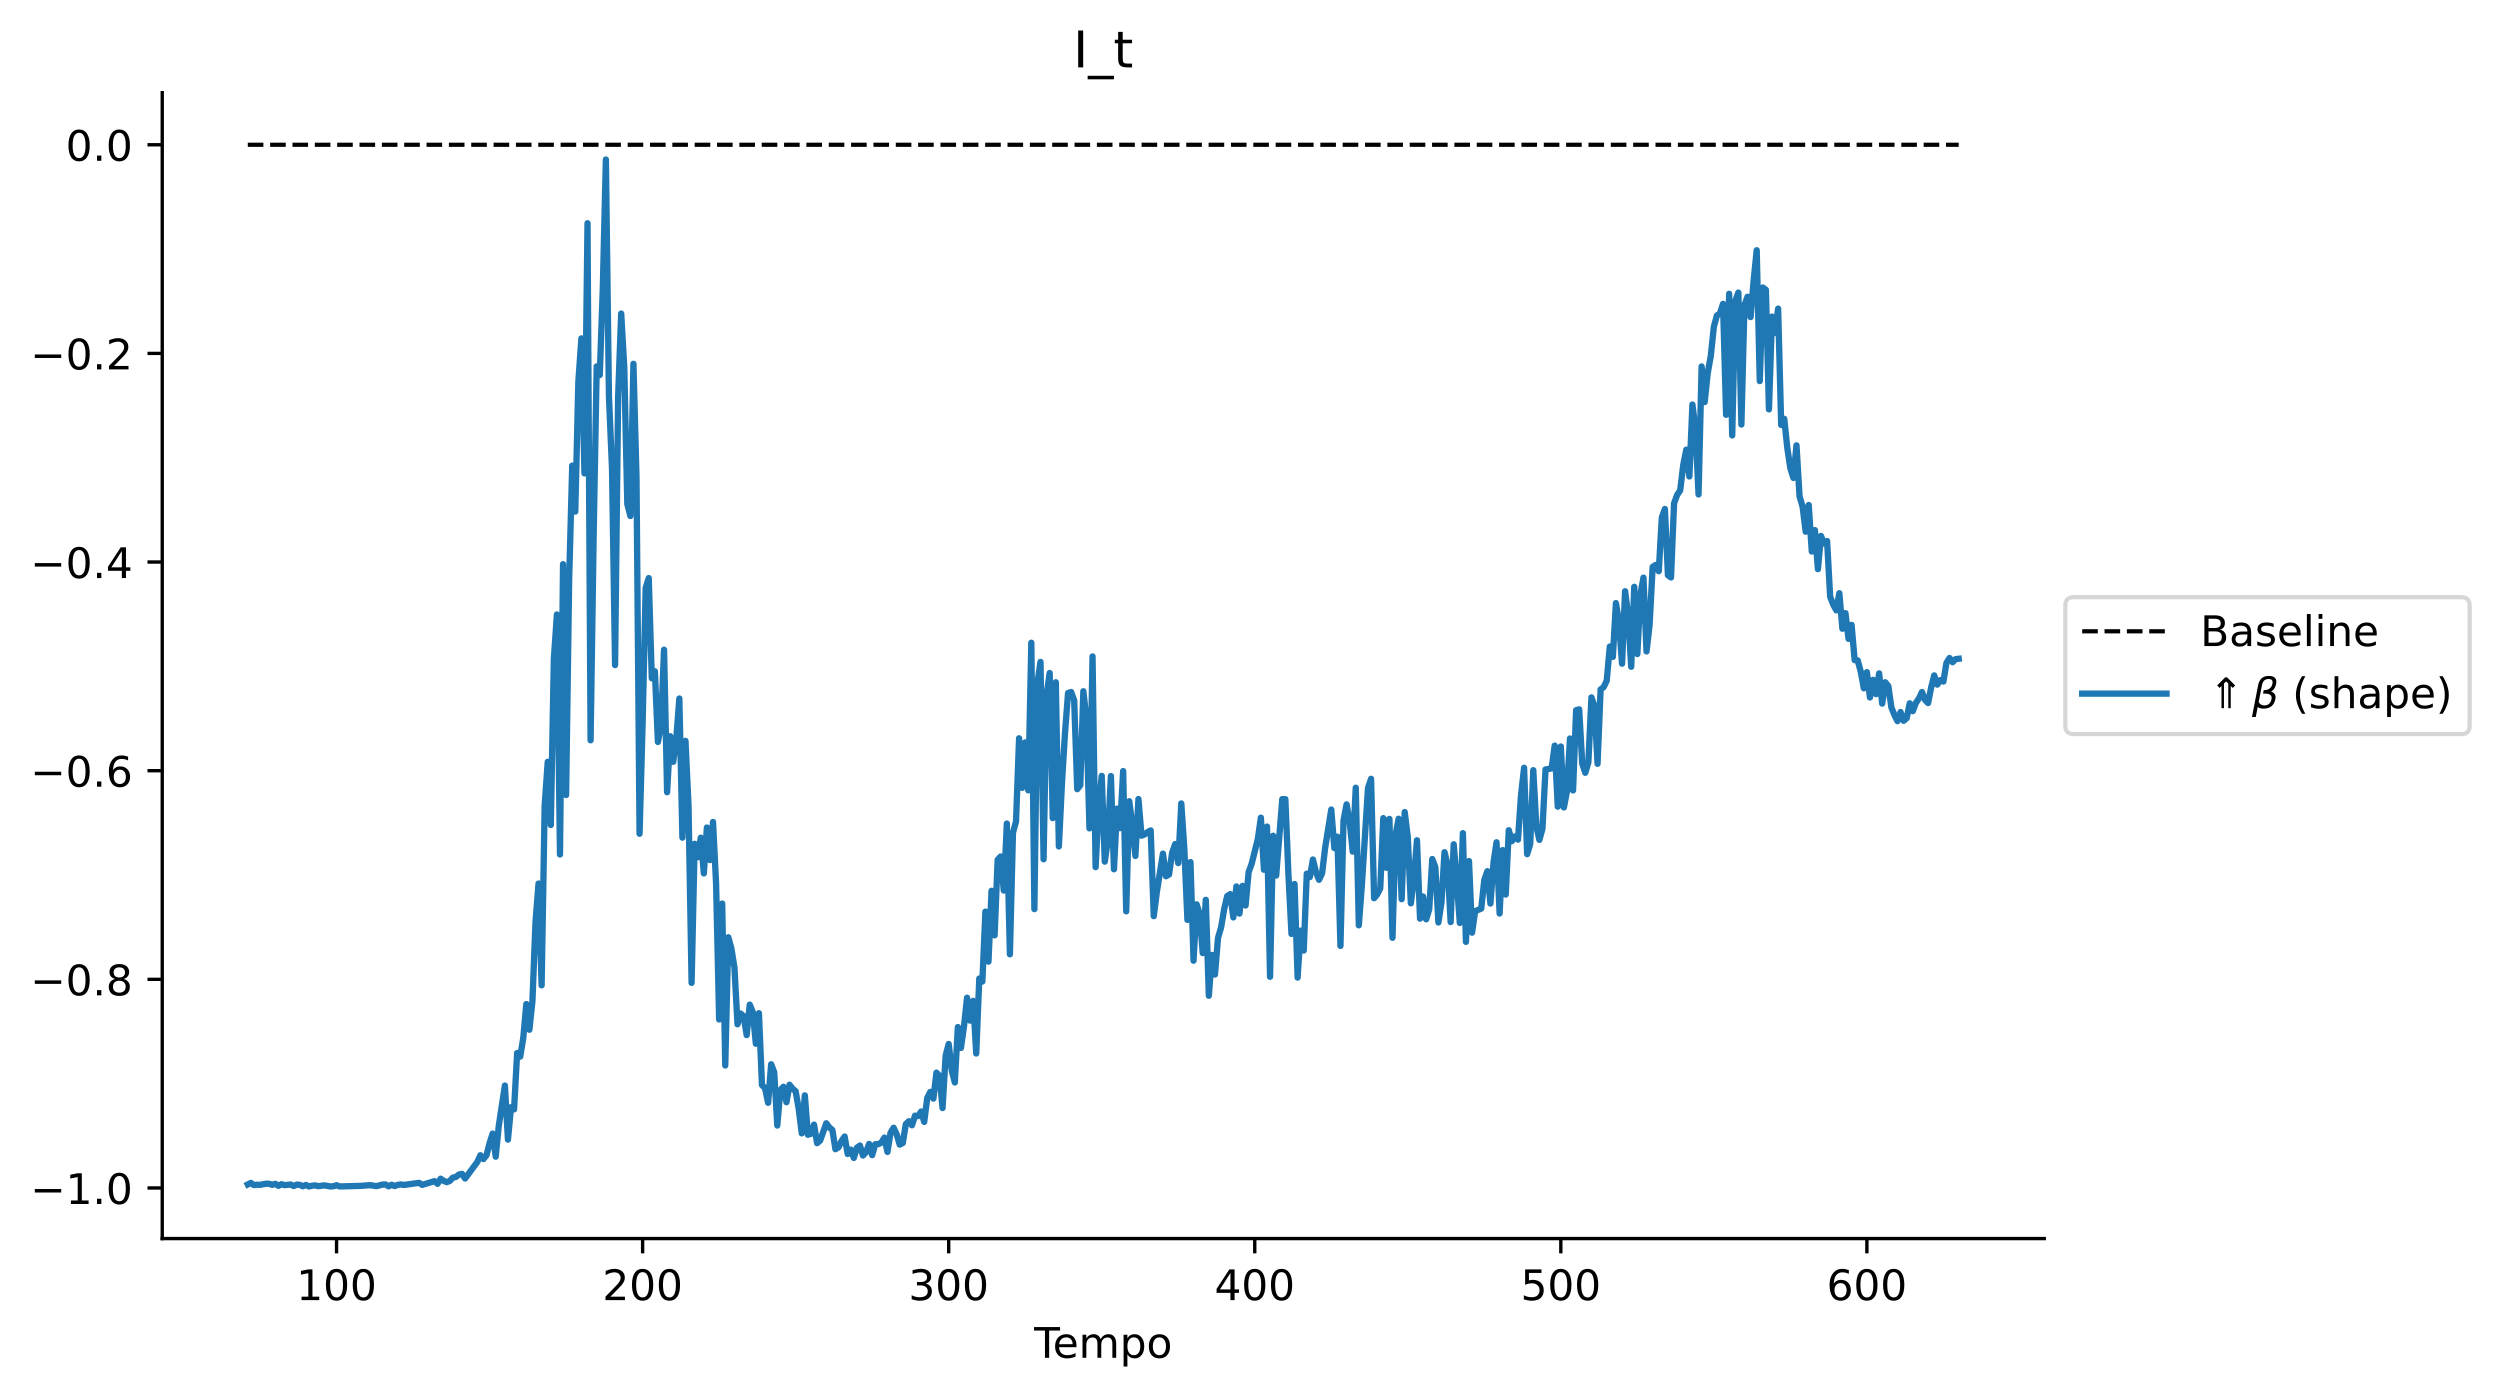 <?xml version="1.0" encoding="utf-8" standalone="no"?>
<!DOCTYPE svg PUBLIC "-//W3C//DTD SVG 1.1//EN"
  "http://www.w3.org/Graphics/SVG/1.1/DTD/svg11.dtd">
<!-- Created with matplotlib (https://matplotlib.org/) -->
<svg height="331.341pt" version="1.1" viewBox="0 0 592.983 331.341" width="592.983pt" xmlns="http://www.w3.org/2000/svg" xmlns:xlink="http://www.w3.org/1999/xlink">
 <defs>
  <style type="text/css">
*{stroke-linecap:butt;stroke-linejoin:round;}
  </style>
 </defs>
 <g id="figure_1">
  <g id="patch_1">
   <path d="M 0 331.341 
L 592.983 331.341 
L 592.983 0 
L 0 0 
z
" style="fill:#ffffff;"/>
  </g>
  <g id="axes_1">
   <g id="patch_2">
    <path d="M 38.483 293.784 
L 484.883 293.784 
L 484.883 21.984 
L 38.483 21.984 
z
" style="fill:#ffffff;"/>
   </g>
   <g id="line2d_1">
    <path clip-path="url(#p728357b3b9)" d="M 58.774 280.949 
L 59.5 280.583 
L 60.226 281.095 
L 60.952 281 
L 61.678 281.038 
L 63.13 280.758 
L 63.856 280.779 
L 64.581 281.041 
L 65.307 280.794 
L 66.033 281.273 
L 66.759 280.882 
L 67.485 281.107 
L 68.937 280.953 
L 69.663 281.318 
L 70.389 280.979 
L 71.115 281.043 
L 71.841 281.372 
L 72.567 281.059 
L 73.293 281.43 
L 74.019 281.234 
L 74.745 281.169 
L 75.471 281.355 
L 76.923 281.163 
L 78.375 281.424 
L 79.101 281.37 
L 79.827 281.128 
L 80.553 281.419 
L 85.635 281.277 
L 87.813 281.112 
L 89.265 281.345 
L 90.716 280.976 
L 91.442 280.946 
L 92.168 281.389 
L 92.894 281.013 
L 93.62 281.325 
L 94.346 281.042 
L 95.072 280.948 
L 95.798 281.058 
L 99.428 280.564 
L 100.154 281.038 
L 103.058 280.164 
L 103.784 280.78 
L 104.51 279.581 
L 105.236 280.095 
L 105.962 280.395 
L 106.688 280.112 
L 107.414 279.328 
L 108.14 279.172 
L 108.866 278.583 
L 109.592 278.437 
L 110.318 279.533 
L 113.222 275.605 
L 113.948 274.016 
L 114.674 274.926 
L 115.4 274.006 
L 116.125 271.138 
L 116.851 268.879 
L 117.577 274.356 
L 118.303 267.062 
L 119.755 257.487 
L 120.481 270.313 
L 121.207 262.62 
L 121.933 263.137 
L 122.659 249.766 
L 123.385 250.624 
L 124.111 246.25 
L 124.837 238.157 
L 125.563 244.244 
L 126.289 237.455 
L 127.015 218.756 
L 127.741 209.57 
L 128.467 233.711 
L 129.193 191.05 
L 129.919 180.701 
L 130.645 195.692 
L 131.371 156.298 
L 132.097 145.752 
L 132.823 202.68 
L 133.549 133.818 
L 134.275 188.579 
L 135.001 137.323 
L 135.727 110.446 
L 136.453 121.341 
L 137.179 90.597 
L 137.905 80.266 
L 138.631 112.282 
L 139.357 52.952 
L 140.083 175.585 
L 140.809 126.996 
L 141.534 86.912 
L 142.26 88.953 
L 142.986 68.167 
L 143.712 37.842 
L 144.438 94.003 
L 145.164 111.086 
L 145.89 157.753 
L 146.616 94.031 
L 147.342 74.373 
L 148.068 87.013 
L 148.794 119.56 
L 149.52 122.391 
L 150.246 86.29 
L 150.972 113.195 
L 151.698 197.757 
L 152.424 171.575 
L 153.15 139.44 
L 153.876 137.121 
L 154.602 160.891 
L 155.328 159.222 
L 156.054 175.988 
L 156.78 172.197 
L 157.506 154.111 
L 158.232 187.906 
L 158.958 174.63 
L 159.684 180.691 
L 160.41 175.172 
L 161.136 165.682 
L 161.862 198.682 
L 162.588 175.734 
L 163.314 191.177 
L 164.04 233.129 
L 164.766 200.156 
L 165.492 203.328 
L 166.218 198.694 
L 166.944 207.166 
L 167.669 196.291 
L 168.395 203.994 
L 169.121 194.967 
L 169.847 209.51 
L 170.573 241.807 
L 171.299 214.316 
L 172.025 252.723 
L 172.751 222.311 
L 173.477 224.974 
L 174.203 229.462 
L 174.929 242.953 
L 175.655 240.4 
L 176.381 241.028 
L 177.107 245.512 
L 177.833 238.294 
L 178.559 240.079 
L 179.285 247.575 
L 180.011 240.326 
L 180.737 257.364 
L 181.463 258.125 
L 182.189 261.581 
L 182.915 252.437 
L 183.641 254.352 
L 184.367 266.969 
L 185.093 258.572 
L 185.819 257.781 
L 186.545 261.433 
L 187.271 257.298 
L 187.997 258.22 
L 188.723 258.842 
L 189.449 263.001 
L 190.175 268.814 
L 190.901 259.823 
L 191.627 269.158 
L 192.353 268.923 
L 193.078 266.753 
L 193.804 271.145 
L 194.53 270.544 
L 195.982 266.435 
L 196.708 267.407 
L 197.434 268.025 
L 198.16 272.583 
L 198.886 272.133 
L 199.612 270.628 
L 200.338 269.576 
L 201.064 273.717 
L 201.79 272.679 
L 202.516 274.65 
L 203.242 272.243 
L 203.968 271.721 
L 204.694 274.08 
L 205.42 273.31 
L 206.146 271.335 
L 206.872 273.994 
L 207.598 271.405 
L 208.324 271.388 
L 209.05 271.019 
L 209.776 269.834 
L 210.502 273.225 
L 211.228 268.688 
L 211.954 267.49 
L 212.68 269.034 
L 213.406 271.495 
L 214.132 271.114 
L 214.858 266.627 
L 215.584 265.953 
L 216.31 266.908 
L 217.036 264.629 
L 217.762 264.743 
L 218.487 263.643 
L 219.213 266.106 
L 219.939 260.413 
L 220.665 258.993 
L 221.391 260.583 
L 222.117 254.429 
L 222.843 255.158 
L 223.569 262.826 
L 224.295 250.41 
L 225.021 247.63 
L 225.747 253.885 
L 226.473 256.753 
L 227.199 243.616 
L 227.925 248.562 
L 228.651 243.45 
L 229.377 236.658 
L 230.103 242.082 
L 230.829 237.406 
L 231.555 249.88 
L 232.281 232.1 
L 233.007 232.819 
L 233.733 216.23 
L 234.459 228.092 
L 235.185 211.286 
L 235.911 221.856 
L 236.637 203.933 
L 237.363 203.156 
L 238.089 211.226 
L 238.815 195.34 
L 239.541 226.353 
L 240.267 197.532 
L 240.993 194.842 
L 241.719 175.125 
L 242.445 186.865 
L 243.171 176.094 
L 243.897 187.464 
L 244.622 152.458 
L 245.348 215.636 
L 246.074 161.984 
L 246.8 157.002 
L 247.526 203.81 
L 248.252 164.787 
L 248.978 159.638 
L 249.704 194.046 
L 250.43 161.827 
L 251.156 200.77 
L 251.882 185.848 
L 252.608 173.907 
L 253.334 164.385 
L 254.06 164.143 
L 254.786 166.119 
L 255.512 187.186 
L 256.238 186.269 
L 256.964 163.961 
L 257.69 170.451 
L 258.416 196.483 
L 259.142 155.704 
L 259.868 205.682 
L 260.594 191.443 
L 261.32 184.033 
L 262.046 204.369 
L 262.772 199.195 
L 263.498 184.075 
L 264.224 206.183 
L 264.95 191.804 
L 265.676 196.425 
L 266.402 182.901 
L 267.128 216.164 
L 267.854 190.053 
L 268.58 195.786 
L 269.306 203.026 
L 270.031 189.531 
L 270.757 198.215 
L 271.483 197.922 
L 272.209 197.361 
L 272.935 196.975 
L 273.661 217.295 
L 274.387 211.63 
L 275.839 202.481 
L 276.565 207.84 
L 277.291 207.43 
L 278.017 202.265 
L 278.743 200.205 
L 279.469 204.715 
L 280.195 190.573 
L 280.921 201.425 
L 281.647 218.179 
L 282.373 204.48 
L 283.099 227.866 
L 283.825 214.51 
L 284.551 216.729 
L 285.277 226.059 
L 286.003 213.441 
L 286.729 236.185 
L 287.455 226.507 
L 288.181 231.154 
L 288.907 222.444 
L 289.633 219.986 
L 290.359 215.664 
L 291.085 212.549 
L 291.811 212.073 
L 292.537 217.601 
L 293.263 210.265 
L 293.989 216.698 
L 294.715 210.123 
L 295.44 214.774 
L 296.166 206.873 
L 296.892 204.859 
L 298.344 199.041 
L 299.07 193.947 
L 299.796 206.3 
L 300.522 196.059 
L 301.248 231.686 
L 301.974 198.238 
L 302.7 207.673 
L 304.152 189.551 
L 304.878 189.557 
L 305.604 207.385 
L 306.33 221.521 
L 307.056 209.677 
L 307.782 231.871 
L 308.508 220.742 
L 309.234 225.458 
L 309.96 207.229 
L 310.686 208.034 
L 311.412 203.865 
L 312.138 206.853 
L 312.864 208.674 
L 313.59 207.16 
L 314.316 201.093 
L 315.768 192.022 
L 316.494 201.154 
L 317.22 198.451 
L 317.946 224.358 
L 318.672 194.589 
L 319.398 190.792 
L 320.124 194.859 
L 320.85 201.993 
L 321.575 186.842 
L 322.301 219.475 
L 323.027 209.939 
L 324.479 186.921 
L 325.205 184.735 
L 325.931 213.043 
L 326.657 212.157 
L 327.383 210.726 
L 328.109 194.06 
L 328.835 205.83 
L 329.561 194.25 
L 330.287 222.432 
L 331.013 198.077 
L 331.739 194.203 
L 332.465 213.287 
L 333.191 192.626 
L 333.917 198.602 
L 334.643 214.256 
L 335.369 208.434 
L 336.095 199.302 
L 336.821 217.892 
L 337.547 212.644 
L 338.273 218.05 
L 338.999 215.686 
L 339.725 203.767 
L 340.451 205.675 
L 341.177 218.794 
L 341.903 214.076 
L 342.629 202.142 
L 343.355 205.1 
L 344.081 218.701 
L 344.807 200.263 
L 345.533 208.884 
L 346.259 218.915 
L 346.984 197.621 
L 347.71 223.395 
L 348.436 204.245 
L 349.162 221.224 
L 349.888 216.138 
L 351.34 215.507 
L 352.066 208.705 
L 352.792 206.644 
L 353.518 214.311 
L 354.244 204.618 
L 354.97 199.785 
L 355.696 216.681 
L 356.422 201.644 
L 357.148 212.18 
L 357.874 196.92 
L 358.6 199.526 
L 359.326 198.396 
L 360.052 199.156 
L 360.778 188.571 
L 361.504 182.116 
L 362.23 202.599 
L 362.956 200.201 
L 363.682 182.683 
L 364.408 195.969 
L 365.134 199.209 
L 365.86 196.56 
L 366.586 182.517 
L 368.038 182.258 
L 368.764 176.851 
L 369.49 191.34 
L 370.216 177.068 
L 370.942 191.518 
L 371.668 187.702 
L 372.393 175.172 
L 373.119 187.482 
L 373.845 168.456 
L 374.571 168.256 
L 375.297 181.137 
L 376.023 183.298 
L 376.749 180.846 
L 377.475 165.422 
L 378.201 167.485 
L 378.927 181.164 
L 379.653 163.543 
L 380.379 162.973 
L 381.105 161.455 
L 381.831 153.36 
L 382.557 155.806 
L 383.283 143.057 
L 384.009 147.397 
L 384.735 157.424 
L 385.461 140.234 
L 386.187 145.962 
L 386.913 158.15 
L 387.639 139.194 
L 388.365 155.131 
L 389.091 141.042 
L 389.817 137.013 
L 390.543 154.509 
L 391.269 148.29 
L 391.995 134.473 
L 392.721 133.995 
L 393.447 135.484 
L 394.173 122.739 
L 394.899 120.72 
L 395.625 136.454 
L 396.351 136.97 
L 397.077 119.383 
L 397.803 117.398 
L 398.528 116.318 
L 399.254 110.29 
L 399.98 106.652 
L 400.706 113.019 
L 401.432 95.952 
L 402.158 101.846 
L 402.884 117.275 
L 403.61 86.925 
L 404.336 95.367 
L 405.062 88.502 
L 405.788 84.413 
L 406.514 77.507 
L 407.24 74.841 
L 407.966 74.333 
L 408.692 72.073 
L 409.418 98.385 
L 410.144 69.689 
L 410.87 103.28 
L 411.596 71.398 
L 412.322 69.399 
L 413.048 100.698 
L 413.774 72.39 
L 414.5 70.394 
L 415.226 75.21 
L 415.952 66.584 
L 416.678 59.358 
L 417.404 90.385 
L 418.13 68.198 
L 418.856 68.745 
L 419.582 97.099 
L 420.308 75.096 
L 421.034 78.984 
L 421.76 73.206 
L 422.486 100.788 
L 423.212 99.354 
L 423.937 106.265 
L 424.663 111.093 
L 425.389 113.359 
L 426.115 105.634 
L 426.841 117.736 
L 427.567 120.204 
L 428.293 126.118 
L 429.019 119.789 
L 429.745 130.819 
L 430.471 125.737 
L 431.197 134.996 
L 431.923 127.116 
L 432.649 128.901 
L 433.375 128.323 
L 434.101 141.543 
L 434.827 143.383 
L 435.553 144.763 
L 436.279 140.707 
L 437.005 149.134 
L 437.731 145.432 
L 438.457 151.531 
L 439.183 148.217 
L 439.909 156.578 
L 440.635 156.633 
L 441.361 159.334 
L 442.087 163.258 
L 442.813 159.429 
L 443.539 165.43 
L 444.265 161.259 
L 444.991 164.647 
L 445.717 159.723 
L 446.443 166.887 
L 447.169 161.826 
L 447.895 162.732 
L 448.621 167.78 
L 449.346 169.597 
L 450.072 171.056 
L 450.798 168.896 
L 451.524 170.964 
L 452.25 170.351 
L 452.976 166.823 
L 453.702 168.681 
L 454.428 166.73 
L 455.154 165.671 
L 455.88 164.141 
L 456.606 166.022 
L 457.332 166.756 
L 458.058 163.059 
L 458.784 160.206 
L 459.51 162.385 
L 460.236 161.329 
L 460.962 161.656 
L 461.688 157.217 
L 462.414 156.076 
L 463.14 157.07 
L 463.866 156.342 
L 464.592 156.256 
L 464.592 156.256 
" style="fill:none;stroke:#1f77b4;stroke-linecap:square;stroke-width:1.5;"/>
   </g>
   <g id="line2d_2">
    <path clip-path="url(#p728357b3b9)" d="M 58.774 34.339 
L 464.592 34.339 
L 464.592 34.339 
" style="fill:none;stroke:#000000;stroke-dasharray:3.7,1.6;stroke-dashoffset:0;"/>
   </g>
   <g id="matplotlib.axis_1">
    <g id="xtick_1">
     <g id="line2d_3">
      <defs>
       <path d="M 0 0 
L 0 3.5 
" id="m476f8bdb91" style="stroke:#000000;stroke-width:0.8;"/>
      </defs>
      <g>
       <use style="stroke:#000000;stroke-width:0.8;" x="79.827" xlink:href="#m476f8bdb91" y="293.784"/>
      </g>
     </g>
     <g id="text_1">
      <!-- 100 -->
      <defs>
       <path d="M 12.406 8.297 
L 28.516 8.297 
L 28.516 63.922 
L 10.984 60.406 
L 10.984 69.391 
L 28.422 72.906 
L 38.281 72.906 
L 38.281 8.297 
L 54.391 8.297 
L 54.391 0 
L 12.406 0 
z
" id="DejaVuSans-49"/>
       <path d="M 31.781 66.406 
Q 24.172 66.406 20.328 58.906 
Q 16.5 51.422 16.5 36.375 
Q 16.5 21.391 20.328 13.891 
Q 24.172 6.391 31.781 6.391 
Q 39.453 6.391 43.281 13.891 
Q 47.125 21.391 47.125 36.375 
Q 47.125 51.422 43.281 58.906 
Q 39.453 66.406 31.781 66.406 
z
M 31.781 74.219 
Q 44.047 74.219 50.516 64.516 
Q 56.984 54.828 56.984 36.375 
Q 56.984 17.969 50.516 8.266 
Q 44.047 -1.422 31.781 -1.422 
Q 19.531 -1.422 13.062 8.266 
Q 6.594 17.969 6.594 36.375 
Q 6.594 54.828 13.062 64.516 
Q 19.531 74.219 31.781 74.219 
z
" id="DejaVuSans-48"/>
      </defs>
      <g transform="translate(70.283 308.383)scale(0.1 -0.1)">
       <use xlink:href="#DejaVuSans-49"/>
       <use x="63.623" xlink:href="#DejaVuSans-48"/>
       <use x="127.246" xlink:href="#DejaVuSans-48"/>
      </g>
     </g>
    </g>
    <g id="xtick_2">
     <g id="line2d_4">
      <g>
       <use style="stroke:#000000;stroke-width:0.8;" x="152.424" xlink:href="#m476f8bdb91" y="293.784"/>
      </g>
     </g>
     <g id="text_2">
      <!-- 200 -->
      <defs>
       <path d="M 19.188 8.297 
L 53.609 8.297 
L 53.609 0 
L 7.328 0 
L 7.328 8.297 
Q 12.938 14.109 22.625 23.891 
Q 32.328 33.688 34.812 36.531 
Q 39.547 41.844 41.422 45.531 
Q 43.312 49.219 43.312 52.781 
Q 43.312 58.594 39.234 62.25 
Q 35.156 65.922 28.609 65.922 
Q 23.969 65.922 18.812 64.312 
Q 13.672 62.703 7.812 59.422 
L 7.812 69.391 
Q 13.766 71.781 18.938 73 
Q 24.125 74.219 28.422 74.219 
Q 39.75 74.219 46.484 68.547 
Q 53.219 62.891 53.219 53.422 
Q 53.219 48.922 51.531 44.891 
Q 49.859 40.875 45.406 35.406 
Q 44.188 33.984 37.641 27.219 
Q 31.109 20.453 19.188 8.297 
z
" id="DejaVuSans-50"/>
      </defs>
      <g transform="translate(142.88 308.383)scale(0.1 -0.1)">
       <use xlink:href="#DejaVuSans-50"/>
       <use x="63.623" xlink:href="#DejaVuSans-48"/>
       <use x="127.246" xlink:href="#DejaVuSans-48"/>
      </g>
     </g>
    </g>
    <g id="xtick_3">
     <g id="line2d_5">
      <g>
       <use style="stroke:#000000;stroke-width:0.8;" x="225.021" xlink:href="#m476f8bdb91" y="293.784"/>
      </g>
     </g>
     <g id="text_3">
      <!-- 300 -->
      <defs>
       <path d="M 40.578 39.312 
Q 47.656 37.797 51.625 33 
Q 55.609 28.219 55.609 21.188 
Q 55.609 10.406 48.188 4.484 
Q 40.766 -1.422 27.094 -1.422 
Q 22.516 -1.422 17.656 -0.516 
Q 12.797 0.391 7.625 2.203 
L 7.625 11.719 
Q 11.719 9.328 16.594 8.109 
Q 21.484 6.891 26.812 6.891 
Q 36.078 6.891 40.938 10.547 
Q 45.797 14.203 45.797 21.188 
Q 45.797 27.641 41.281 31.266 
Q 36.766 34.906 28.719 34.906 
L 20.219 34.906 
L 20.219 43.016 
L 29.109 43.016 
Q 36.375 43.016 40.234 45.922 
Q 44.094 48.828 44.094 54.297 
Q 44.094 59.906 40.109 62.906 
Q 36.141 65.922 28.719 65.922 
Q 24.656 65.922 20.016 65.031 
Q 15.375 64.156 9.812 62.312 
L 9.812 71.094 
Q 15.438 72.656 20.344 73.438 
Q 25.25 74.219 29.594 74.219 
Q 40.828 74.219 47.359 69.109 
Q 53.906 64.016 53.906 55.328 
Q 53.906 49.266 50.438 45.094 
Q 46.969 40.922 40.578 39.312 
z
" id="DejaVuSans-51"/>
      </defs>
      <g transform="translate(215.477 308.383)scale(0.1 -0.1)">
       <use xlink:href="#DejaVuSans-51"/>
       <use x="63.623" xlink:href="#DejaVuSans-48"/>
       <use x="127.246" xlink:href="#DejaVuSans-48"/>
      </g>
     </g>
    </g>
    <g id="xtick_4">
     <g id="line2d_6">
      <g>
       <use style="stroke:#000000;stroke-width:0.8;" x="297.618" xlink:href="#m476f8bdb91" y="293.784"/>
      </g>
     </g>
     <g id="text_4">
      <!-- 400 -->
      <defs>
       <path d="M 37.797 64.312 
L 12.891 25.391 
L 37.797 25.391 
z
M 35.203 72.906 
L 47.609 72.906 
L 47.609 25.391 
L 58.016 25.391 
L 58.016 17.188 
L 47.609 17.188 
L 47.609 0 
L 37.797 0 
L 37.797 17.188 
L 4.891 17.188 
L 4.891 26.703 
z
" id="DejaVuSans-52"/>
      </defs>
      <g transform="translate(288.075 308.383)scale(0.1 -0.1)">
       <use xlink:href="#DejaVuSans-52"/>
       <use x="63.623" xlink:href="#DejaVuSans-48"/>
       <use x="127.246" xlink:href="#DejaVuSans-48"/>
      </g>
     </g>
    </g>
    <g id="xtick_5">
     <g id="line2d_7">
      <g>
       <use style="stroke:#000000;stroke-width:0.8;" x="370.216" xlink:href="#m476f8bdb91" y="293.784"/>
      </g>
     </g>
     <g id="text_5">
      <!-- 500 -->
      <defs>
       <path d="M 10.797 72.906 
L 49.516 72.906 
L 49.516 64.594 
L 19.828 64.594 
L 19.828 46.734 
Q 21.969 47.469 24.109 47.828 
Q 26.266 48.188 28.422 48.188 
Q 40.625 48.188 47.75 41.5 
Q 54.891 34.812 54.891 23.391 
Q 54.891 11.625 47.562 5.094 
Q 40.234 -1.422 26.906 -1.422 
Q 22.312 -1.422 17.547 -0.641 
Q 12.797 0.141 7.719 1.703 
L 7.719 11.625 
Q 12.109 9.234 16.797 8.062 
Q 21.484 6.891 26.703 6.891 
Q 35.156 6.891 40.078 11.328 
Q 45.016 15.766 45.016 23.391 
Q 45.016 31 40.078 35.438 
Q 35.156 39.891 26.703 39.891 
Q 22.75 39.891 18.812 39.016 
Q 14.891 38.141 10.797 36.281 
z
" id="DejaVuSans-53"/>
      </defs>
      <g transform="translate(360.672 308.383)scale(0.1 -0.1)">
       <use xlink:href="#DejaVuSans-53"/>
       <use x="63.623" xlink:href="#DejaVuSans-48"/>
       <use x="127.246" xlink:href="#DejaVuSans-48"/>
      </g>
     </g>
    </g>
    <g id="xtick_6">
     <g id="line2d_8">
      <g>
       <use style="stroke:#000000;stroke-width:0.8;" x="442.813" xlink:href="#m476f8bdb91" y="293.784"/>
      </g>
     </g>
     <g id="text_6">
      <!-- 600 -->
      <defs>
       <path d="M 33.016 40.375 
Q 26.375 40.375 22.484 35.828 
Q 18.609 31.297 18.609 23.391 
Q 18.609 15.531 22.484 10.953 
Q 26.375 6.391 33.016 6.391 
Q 39.656 6.391 43.531 10.953 
Q 47.406 15.531 47.406 23.391 
Q 47.406 31.297 43.531 35.828 
Q 39.656 40.375 33.016 40.375 
z
M 52.594 71.297 
L 52.594 62.312 
Q 48.875 64.062 45.094 64.984 
Q 41.312 65.922 37.594 65.922 
Q 27.828 65.922 22.672 59.328 
Q 17.531 52.734 16.797 39.406 
Q 19.672 43.656 24.016 45.922 
Q 28.375 48.188 33.594 48.188 
Q 44.578 48.188 50.953 41.516 
Q 57.328 34.859 57.328 23.391 
Q 57.328 12.156 50.688 5.359 
Q 44.047 -1.422 33.016 -1.422 
Q 20.359 -1.422 13.672 8.266 
Q 6.984 17.969 6.984 36.375 
Q 6.984 53.656 15.188 63.938 
Q 23.391 74.219 37.203 74.219 
Q 40.922 74.219 44.703 73.484 
Q 48.484 72.75 52.594 71.297 
z
" id="DejaVuSans-54"/>
      </defs>
      <g transform="translate(433.269 308.383)scale(0.1 -0.1)">
       <use xlink:href="#DejaVuSans-54"/>
       <use x="63.623" xlink:href="#DejaVuSans-48"/>
       <use x="127.246" xlink:href="#DejaVuSans-48"/>
      </g>
     </g>
    </g>
    <g id="text_7">
     <!-- Tempo -->
     <defs>
      <path d="M -0.297 72.906 
L 61.375 72.906 
L 61.375 64.594 
L 35.5 64.594 
L 35.5 0 
L 25.594 0 
L 25.594 64.594 
L -0.297 64.594 
z
" id="DejaVuSans-84"/>
      <path d="M 56.203 29.594 
L 56.203 25.203 
L 14.891 25.203 
Q 15.484 15.922 20.484 11.062 
Q 25.484 6.203 34.422 6.203 
Q 39.594 6.203 44.453 7.469 
Q 49.312 8.734 54.109 11.281 
L 54.109 2.781 
Q 49.266 0.734 44.188 -0.344 
Q 39.109 -1.422 33.891 -1.422 
Q 20.797 -1.422 13.156 6.188 
Q 5.516 13.812 5.516 26.812 
Q 5.516 40.234 12.766 48.109 
Q 20.016 56 32.328 56 
Q 43.359 56 49.781 48.891 
Q 56.203 41.797 56.203 29.594 
z
M 47.219 32.234 
Q 47.125 39.594 43.094 43.984 
Q 39.062 48.391 32.422 48.391 
Q 24.906 48.391 20.391 44.141 
Q 15.875 39.891 15.188 32.172 
z
" id="DejaVuSans-101"/>
      <path d="M 52 44.188 
Q 55.375 50.25 60.062 53.125 
Q 64.75 56 71.094 56 
Q 79.641 56 84.281 50.016 
Q 88.922 44.047 88.922 33.016 
L 88.922 0 
L 79.891 0 
L 79.891 32.719 
Q 79.891 40.578 77.094 44.375 
Q 74.312 48.188 68.609 48.188 
Q 61.625 48.188 57.562 43.547 
Q 53.516 38.922 53.516 30.906 
L 53.516 0 
L 44.484 0 
L 44.484 32.719 
Q 44.484 40.625 41.703 44.406 
Q 38.922 48.188 33.109 48.188 
Q 26.219 48.188 22.156 43.531 
Q 18.109 38.875 18.109 30.906 
L 18.109 0 
L 9.078 0 
L 9.078 54.688 
L 18.109 54.688 
L 18.109 46.188 
Q 21.188 51.219 25.484 53.609 
Q 29.781 56 35.688 56 
Q 41.656 56 45.828 52.969 
Q 50 49.953 52 44.188 
z
" id="DejaVuSans-109"/>
      <path d="M 18.109 8.203 
L 18.109 -20.797 
L 9.078 -20.797 
L 9.078 54.688 
L 18.109 54.688 
L 18.109 46.391 
Q 20.953 51.266 25.266 53.625 
Q 29.594 56 35.594 56 
Q 45.562 56 51.781 48.094 
Q 58.016 40.188 58.016 27.297 
Q 58.016 14.406 51.781 6.484 
Q 45.562 -1.422 35.594 -1.422 
Q 29.594 -1.422 25.266 0.953 
Q 20.953 3.328 18.109 8.203 
z
M 48.688 27.297 
Q 48.688 37.203 44.609 42.844 
Q 40.531 48.484 33.406 48.484 
Q 26.266 48.484 22.188 42.844 
Q 18.109 37.203 18.109 27.297 
Q 18.109 17.391 22.188 11.75 
Q 26.266 6.109 33.406 6.109 
Q 40.531 6.109 44.609 11.75 
Q 48.688 17.391 48.688 27.297 
z
" id="DejaVuSans-112"/>
      <path d="M 30.609 48.391 
Q 23.391 48.391 19.188 42.75 
Q 14.984 37.109 14.984 27.297 
Q 14.984 17.484 19.156 11.844 
Q 23.344 6.203 30.609 6.203 
Q 37.797 6.203 41.984 11.859 
Q 46.188 17.531 46.188 27.297 
Q 46.188 37.016 41.984 42.703 
Q 37.797 48.391 30.609 48.391 
z
M 30.609 56 
Q 42.328 56 49.016 48.375 
Q 55.719 40.766 55.719 27.297 
Q 55.719 13.875 49.016 6.219 
Q 42.328 -1.422 30.609 -1.422 
Q 18.844 -1.422 12.172 6.219 
Q 5.516 13.875 5.516 27.297 
Q 5.516 40.766 12.172 48.375 
Q 18.844 56 30.609 56 
z
" id="DejaVuSans-111"/>
     </defs>
     <g transform="translate(245.298 322.061)scale(0.1 -0.1)">
      <use xlink:href="#DejaVuSans-84"/>
      <use x="44.084" xlink:href="#DejaVuSans-101"/>
      <use x="105.607" xlink:href="#DejaVuSans-109"/>
      <use x="203.02" xlink:href="#DejaVuSans-112"/>
      <use x="266.496" xlink:href="#DejaVuSans-111"/>
     </g>
    </g>
   </g>
   <g id="matplotlib.axis_2">
    <g id="ytick_1">
     <g id="line2d_9">
      <defs>
       <path d="M 0 0 
L -3.5 0 
" id="ma897bc37b7" style="stroke:#000000;stroke-width:0.8;"/>
      </defs>
      <g>
       <use style="stroke:#000000;stroke-width:0.8;" x="38.483" xlink:href="#ma897bc37b7" y="281.777"/>
      </g>
     </g>
     <g id="text_8">
      <!-- −1.0 -->
      <defs>
       <path d="M 10.594 35.5 
L 73.188 35.5 
L 73.188 27.203 
L 10.594 27.203 
z
" id="DejaVuSans-8722"/>
       <path d="M 10.688 12.406 
L 21 12.406 
L 21 0 
L 10.688 0 
z
" id="DejaVuSans-46"/>
      </defs>
      <g transform="translate(7.2 285.576)scale(0.1 -0.1)">
       <use xlink:href="#DejaVuSans-8722"/>
       <use x="83.789" xlink:href="#DejaVuSans-49"/>
       <use x="147.412" xlink:href="#DejaVuSans-46"/>
       <use x="179.199" xlink:href="#DejaVuSans-48"/>
      </g>
     </g>
    </g>
    <g id="ytick_2">
     <g id="line2d_10">
      <g>
       <use style="stroke:#000000;stroke-width:0.8;" x="38.483" xlink:href="#ma897bc37b7" y="232.289"/>
      </g>
     </g>
     <g id="text_9">
      <!-- −0.8 -->
      <defs>
       <path d="M 31.781 34.625 
Q 24.75 34.625 20.719 30.859 
Q 16.703 27.094 16.703 20.516 
Q 16.703 13.922 20.719 10.156 
Q 24.75 6.391 31.781 6.391 
Q 38.812 6.391 42.859 10.172 
Q 46.922 13.969 46.922 20.516 
Q 46.922 27.094 42.891 30.859 
Q 38.875 34.625 31.781 34.625 
z
M 21.922 38.812 
Q 15.578 40.375 12.031 44.719 
Q 8.5 49.078 8.5 55.328 
Q 8.5 64.062 14.719 69.141 
Q 20.953 74.219 31.781 74.219 
Q 42.672 74.219 48.875 69.141 
Q 55.078 64.062 55.078 55.328 
Q 55.078 49.078 51.531 44.719 
Q 48 40.375 41.703 38.812 
Q 48.828 37.156 52.797 32.312 
Q 56.781 27.484 56.781 20.516 
Q 56.781 9.906 50.312 4.234 
Q 43.844 -1.422 31.781 -1.422 
Q 19.734 -1.422 13.25 4.234 
Q 6.781 9.906 6.781 20.516 
Q 6.781 27.484 10.781 32.312 
Q 14.797 37.156 21.922 38.812 
z
M 18.312 54.391 
Q 18.312 48.734 21.844 45.562 
Q 25.391 42.391 31.781 42.391 
Q 38.141 42.391 41.719 45.562 
Q 45.312 48.734 45.312 54.391 
Q 45.312 60.062 41.719 63.234 
Q 38.141 66.406 31.781 66.406 
Q 25.391 66.406 21.844 63.234 
Q 18.312 60.062 18.312 54.391 
z
" id="DejaVuSans-56"/>
      </defs>
      <g transform="translate(7.2 236.088)scale(0.1 -0.1)">
       <use xlink:href="#DejaVuSans-8722"/>
       <use x="83.789" xlink:href="#DejaVuSans-48"/>
       <use x="147.412" xlink:href="#DejaVuSans-46"/>
       <use x="179.199" xlink:href="#DejaVuSans-56"/>
      </g>
     </g>
    </g>
    <g id="ytick_3">
     <g id="line2d_11">
      <g>
       <use style="stroke:#000000;stroke-width:0.8;" x="38.483" xlink:href="#ma897bc37b7" y="182.801"/>
      </g>
     </g>
     <g id="text_10">
      <!-- −0.6 -->
      <g transform="translate(7.2 186.601)scale(0.1 -0.1)">
       <use xlink:href="#DejaVuSans-8722"/>
       <use x="83.789" xlink:href="#DejaVuSans-48"/>
       <use x="147.412" xlink:href="#DejaVuSans-46"/>
       <use x="179.199" xlink:href="#DejaVuSans-54"/>
      </g>
     </g>
    </g>
    <g id="ytick_4">
     <g id="line2d_12">
      <g>
       <use style="stroke:#000000;stroke-width:0.8;" x="38.483" xlink:href="#ma897bc37b7" y="133.314"/>
      </g>
     </g>
     <g id="text_11">
      <!-- −0.4 -->
      <g transform="translate(7.2 137.113)scale(0.1 -0.1)">
       <use xlink:href="#DejaVuSans-8722"/>
       <use x="83.789" xlink:href="#DejaVuSans-48"/>
       <use x="147.412" xlink:href="#DejaVuSans-46"/>
       <use x="179.199" xlink:href="#DejaVuSans-52"/>
      </g>
     </g>
    </g>
    <g id="ytick_5">
     <g id="line2d_13">
      <g>
       <use style="stroke:#000000;stroke-width:0.8;" x="38.483" xlink:href="#ma897bc37b7" y="83.826"/>
      </g>
     </g>
     <g id="text_12">
      <!-- −0.2 -->
      <g transform="translate(7.2 87.626)scale(0.1 -0.1)">
       <use xlink:href="#DejaVuSans-8722"/>
       <use x="83.789" xlink:href="#DejaVuSans-48"/>
       <use x="147.412" xlink:href="#DejaVuSans-46"/>
       <use x="179.199" xlink:href="#DejaVuSans-50"/>
      </g>
     </g>
    </g>
    <g id="ytick_6">
     <g id="line2d_14">
      <g>
       <use style="stroke:#000000;stroke-width:0.8;" x="38.483" xlink:href="#ma897bc37b7" y="34.339"/>
      </g>
     </g>
     <g id="text_13">
      <!-- 0.0 -->
      <g transform="translate(15.58 38.138)scale(0.1 -0.1)">
       <use xlink:href="#DejaVuSans-48"/>
       <use x="63.623" xlink:href="#DejaVuSans-46"/>
       <use x="95.41" xlink:href="#DejaVuSans-48"/>
      </g>
     </g>
    </g>
   </g>
   <g id="patch_3">
    <path d="M 38.483 293.784 
L 38.483 21.984 
" style="fill:none;stroke:#000000;stroke-linecap:square;stroke-linejoin:miter;stroke-width:0.8;"/>
   </g>
   <g id="patch_4">
    <path d="M 38.483 293.784 
L 484.883 293.784 
" style="fill:none;stroke:#000000;stroke-linecap:square;stroke-linejoin:miter;stroke-width:0.8;"/>
   </g>
   <g id="text_14">
    <!-- I_t -->
    <defs>
     <path d="M 9.812 72.906 
L 19.672 72.906 
L 19.672 0 
L 9.812 0 
z
" id="DejaVuSans-73"/>
     <path d="M 50.984 -16.609 
L 50.984 -23.578 
L -0.984 -23.578 
L -0.984 -16.609 
z
" id="DejaVuSans-95"/>
     <path d="M 18.312 70.219 
L 18.312 54.688 
L 36.812 54.688 
L 36.812 47.703 
L 18.312 47.703 
L 18.312 18.016 
Q 18.312 11.328 20.141 9.422 
Q 21.969 7.516 27.594 7.516 
L 36.812 7.516 
L 36.812 0 
L 27.594 0 
Q 17.188 0 13.234 3.875 
Q 9.281 7.766 9.281 18.016 
L 9.281 47.703 
L 2.688 47.703 
L 2.688 54.688 
L 9.281 54.688 
L 9.281 70.219 
z
" id="DejaVuSans-116"/>
    </defs>
    <g transform="translate(254.561 15.984)scale(0.12 -0.12)">
     <use xlink:href="#DejaVuSans-73"/>
     <use x="29.492" xlink:href="#DejaVuSans-95"/>
     <use x="79.492" xlink:href="#DejaVuSans-116"/>
    </g>
   </g>
   <g id="legend_1">
    <g id="patch_5">
     <path d="M 491.883 174.123 
L 583.783 174.123 
Q 585.783 174.123 585.783 172.123 
L 585.783 143.645 
Q 585.783 141.645 583.783 141.645 
L 491.883 141.645 
Q 489.883 141.645 489.883 143.645 
L 489.883 172.123 
Q 489.883 174.123 491.883 174.123 
z
" style="fill:#ffffff;opacity:0.8;stroke:#cccccc;stroke-linejoin:miter;"/>
    </g>
    <g id="line2d_15">
     <path d="M 493.883 149.744 
L 513.883 149.744 
" style="fill:none;stroke:#000000;stroke-dasharray:3.7,1.6;stroke-dashoffset:0;"/>
    </g>
    <g id="line2d_16"/>
    <g id="text_15">
     <!-- Baseline -->
     <defs>
      <path d="M 19.672 34.812 
L 19.672 8.109 
L 35.5 8.109 
Q 43.453 8.109 47.281 11.406 
Q 51.125 14.703 51.125 21.484 
Q 51.125 28.328 47.281 31.562 
Q 43.453 34.812 35.5 34.812 
z
M 19.672 64.797 
L 19.672 42.828 
L 34.281 42.828 
Q 41.5 42.828 45.031 45.531 
Q 48.578 48.25 48.578 53.812 
Q 48.578 59.328 45.031 62.062 
Q 41.5 64.797 34.281 64.797 
z
M 9.812 72.906 
L 35.016 72.906 
Q 46.297 72.906 52.391 68.219 
Q 58.5 63.531 58.5 54.891 
Q 58.5 48.188 55.375 44.234 
Q 52.25 40.281 46.188 39.312 
Q 53.469 37.75 57.5 32.781 
Q 61.531 27.828 61.531 20.406 
Q 61.531 10.641 54.891 5.312 
Q 48.25 0 35.984 0 
L 9.812 0 
z
" id="DejaVuSans-66"/>
      <path d="M 34.281 27.484 
Q 23.391 27.484 19.188 25 
Q 14.984 22.516 14.984 16.5 
Q 14.984 11.719 18.141 8.906 
Q 21.297 6.109 26.703 6.109 
Q 34.188 6.109 38.703 11.406 
Q 43.219 16.703 43.219 25.484 
L 43.219 27.484 
z
M 52.203 31.203 
L 52.203 0 
L 43.219 0 
L 43.219 8.297 
Q 40.141 3.328 35.547 0.953 
Q 30.953 -1.422 24.312 -1.422 
Q 15.922 -1.422 10.953 3.297 
Q 6 8.016 6 15.922 
Q 6 25.141 12.172 29.828 
Q 18.359 34.516 30.609 34.516 
L 43.219 34.516 
L 43.219 35.406 
Q 43.219 41.609 39.141 45 
Q 35.062 48.391 27.688 48.391 
Q 23 48.391 18.547 47.266 
Q 14.109 46.141 10.016 43.891 
L 10.016 52.203 
Q 14.938 54.109 19.578 55.047 
Q 24.219 56 28.609 56 
Q 40.484 56 46.344 49.844 
Q 52.203 43.703 52.203 31.203 
z
" id="DejaVuSans-97"/>
      <path d="M 44.281 53.078 
L 44.281 44.578 
Q 40.484 46.531 36.375 47.5 
Q 32.281 48.484 27.875 48.484 
Q 21.188 48.484 17.844 46.438 
Q 14.5 44.391 14.5 40.281 
Q 14.5 37.156 16.891 35.375 
Q 19.281 33.594 26.516 31.984 
L 29.594 31.297 
Q 39.156 29.25 43.188 25.516 
Q 47.219 21.781 47.219 15.094 
Q 47.219 7.469 41.188 3.016 
Q 35.156 -1.422 24.609 -1.422 
Q 20.219 -1.422 15.453 -0.562 
Q 10.688 0.297 5.422 2 
L 5.422 11.281 
Q 10.406 8.688 15.234 7.391 
Q 20.062 6.109 24.812 6.109 
Q 31.156 6.109 34.562 8.281 
Q 37.984 10.453 37.984 14.406 
Q 37.984 18.062 35.516 20.016 
Q 33.062 21.969 24.703 23.781 
L 21.578 24.516 
Q 13.234 26.266 9.516 29.906 
Q 5.812 33.547 5.812 39.891 
Q 5.812 47.609 11.281 51.797 
Q 16.75 56 26.812 56 
Q 31.781 56 36.172 55.266 
Q 40.578 54.547 44.281 53.078 
z
" id="DejaVuSans-115"/>
      <path d="M 9.422 75.984 
L 18.406 75.984 
L 18.406 0 
L 9.422 0 
z
" id="DejaVuSans-108"/>
      <path d="M 9.422 54.688 
L 18.406 54.688 
L 18.406 0 
L 9.422 0 
z
M 9.422 75.984 
L 18.406 75.984 
L 18.406 64.594 
L 9.422 64.594 
z
" id="DejaVuSans-105"/>
      <path d="M 54.891 33.016 
L 54.891 0 
L 45.906 0 
L 45.906 32.719 
Q 45.906 40.484 42.875 44.328 
Q 39.844 48.188 33.797 48.188 
Q 26.516 48.188 22.312 43.547 
Q 18.109 38.922 18.109 30.906 
L 18.109 0 
L 9.078 0 
L 9.078 54.688 
L 18.109 54.688 
L 18.109 46.188 
Q 21.344 51.125 25.703 53.562 
Q 30.078 56 35.797 56 
Q 45.219 56 50.047 50.172 
Q 54.891 44.344 54.891 33.016 
z
" id="DejaVuSans-110"/>
     </defs>
     <g transform="translate(521.883 153.244)scale(0.1 -0.1)">
      <use xlink:href="#DejaVuSans-66"/>
      <use x="68.604" xlink:href="#DejaVuSans-97"/>
      <use x="129.883" xlink:href="#DejaVuSans-115"/>
      <use x="181.982" xlink:href="#DejaVuSans-101"/>
      <use x="243.506" xlink:href="#DejaVuSans-108"/>
      <use x="271.289" xlink:href="#DejaVuSans-105"/>
      <use x="299.072" xlink:href="#DejaVuSans-110"/>
      <use x="362.451" xlink:href="#DejaVuSans-101"/>
     </g>
    </g>
    <g id="line2d_17">
     <path d="M 493.883 164.523 
L 513.883 164.523 
" style="fill:none;stroke:#1f77b4;stroke-linecap:square;stroke-width:1.5;"/>
    </g>
    <g id="line2d_18"/>
    <g id="text_16">
     <!-- $\Uparrow \beta$ (shape) -->
     <defs>
      <path d="M 36.766 58.594 
L 36.766 0 
L 30.906 0 
L 30.906 52.734 
L 26.422 48.141 
L 20.562 54 
L 39.703 73.25 
L 44.094 73.25 
L 63.328 54 
L 57.469 48.141 
L 52.875 52.734 
L 52.875 0 
L 47.016 0 
L 47.016 58.594 
L 41.938 63.672 
z
" id="DejaVuSans-8657"/>
      <path d="M 13.625 3.375 
L 8.938 -20.797 
L -0.094 -20.797 
L 14.5 54.344 
Q 18.844 76.609 39.656 76.609 
Q 60.75 76.609 57.172 57.812 
Q 54.734 44.438 45.219 39.547 
Q 58.016 35.156 55.516 22.125 
Q 51.125 -1.078 27.484 -1.031 
Q 17.141 -0.984 13.625 3.375 
z
M 15.922 15.094 
Q 19.672 6.594 29.297 6.641 
Q 43.359 6.641 46.344 21.969 
Q 49.031 35.75 26.172 34.672 
L 27.781 42.969 
Q 45.453 42.672 48.531 58.594 
Q 50.641 69.344 39.203 69.281 
Q 26.422 69.281 23.484 54.047 
z
" id="DejaVuSans-Oblique-946"/>
      <path id="DejaVuSans-32"/>
      <path d="M 31 75.875 
Q 24.469 64.656 21.281 53.656 
Q 18.109 42.672 18.109 31.391 
Q 18.109 20.125 21.312 9.062 
Q 24.516 -2 31 -13.188 
L 23.188 -13.188 
Q 15.875 -1.703 12.234 9.375 
Q 8.594 20.453 8.594 31.391 
Q 8.594 42.281 12.203 53.312 
Q 15.828 64.359 23.188 75.875 
z
" id="DejaVuSans-40"/>
      <path d="M 54.891 33.016 
L 54.891 0 
L 45.906 0 
L 45.906 32.719 
Q 45.906 40.484 42.875 44.328 
Q 39.844 48.188 33.797 48.188 
Q 26.516 48.188 22.312 43.547 
Q 18.109 38.922 18.109 30.906 
L 18.109 0 
L 9.078 0 
L 9.078 75.984 
L 18.109 75.984 
L 18.109 46.188 
Q 21.344 51.125 25.703 53.562 
Q 30.078 56 35.797 56 
Q 45.219 56 50.047 50.172 
Q 54.891 44.344 54.891 33.016 
z
" id="DejaVuSans-104"/>
      <path d="M 8.016 75.875 
L 15.828 75.875 
Q 23.141 64.359 26.781 53.312 
Q 30.422 42.281 30.422 31.391 
Q 30.422 20.453 26.781 9.375 
Q 23.141 -1.703 15.828 -13.188 
L 8.016 -13.188 
Q 14.5 -2 17.703 9.062 
Q 20.906 20.125 20.906 31.391 
Q 20.906 42.672 17.703 53.656 
Q 14.5 64.656 8.016 75.875 
z
" id="DejaVuSans-41"/>
     </defs>
     <g transform="translate(521.883 168.023)scale(0.1 -0.1)">
      <use transform="translate(19.482 0.391)" xlink:href="#DejaVuSans-8657"/>
      <use transform="translate(122.754 0.391)" xlink:href="#DejaVuSans-Oblique-946"/>
      <use transform="translate(186.572 0.391)" xlink:href="#DejaVuSans-32"/>
      <use transform="translate(218.359 0.391)" xlink:href="#DejaVuSans-40"/>
      <use transform="translate(257.373 0.391)" xlink:href="#DejaVuSans-115"/>
      <use transform="translate(309.473 0.391)" xlink:href="#DejaVuSans-104"/>
      <use transform="translate(372.852 0.391)" xlink:href="#DejaVuSans-97"/>
      <use transform="translate(434.131 0.391)" xlink:href="#DejaVuSans-112"/>
      <use transform="translate(497.607 0.391)" xlink:href="#DejaVuSans-101"/>
      <use transform="translate(559.131 0.391)" xlink:href="#DejaVuSans-41"/>
     </g>
    </g>
   </g>
  </g>
 </g>
 <defs>
  <clipPath id="p728357b3b9">
   <rect height="271.8" width="446.4" x="38.483" y="21.984"/>
  </clipPath>
 </defs>
</svg>
